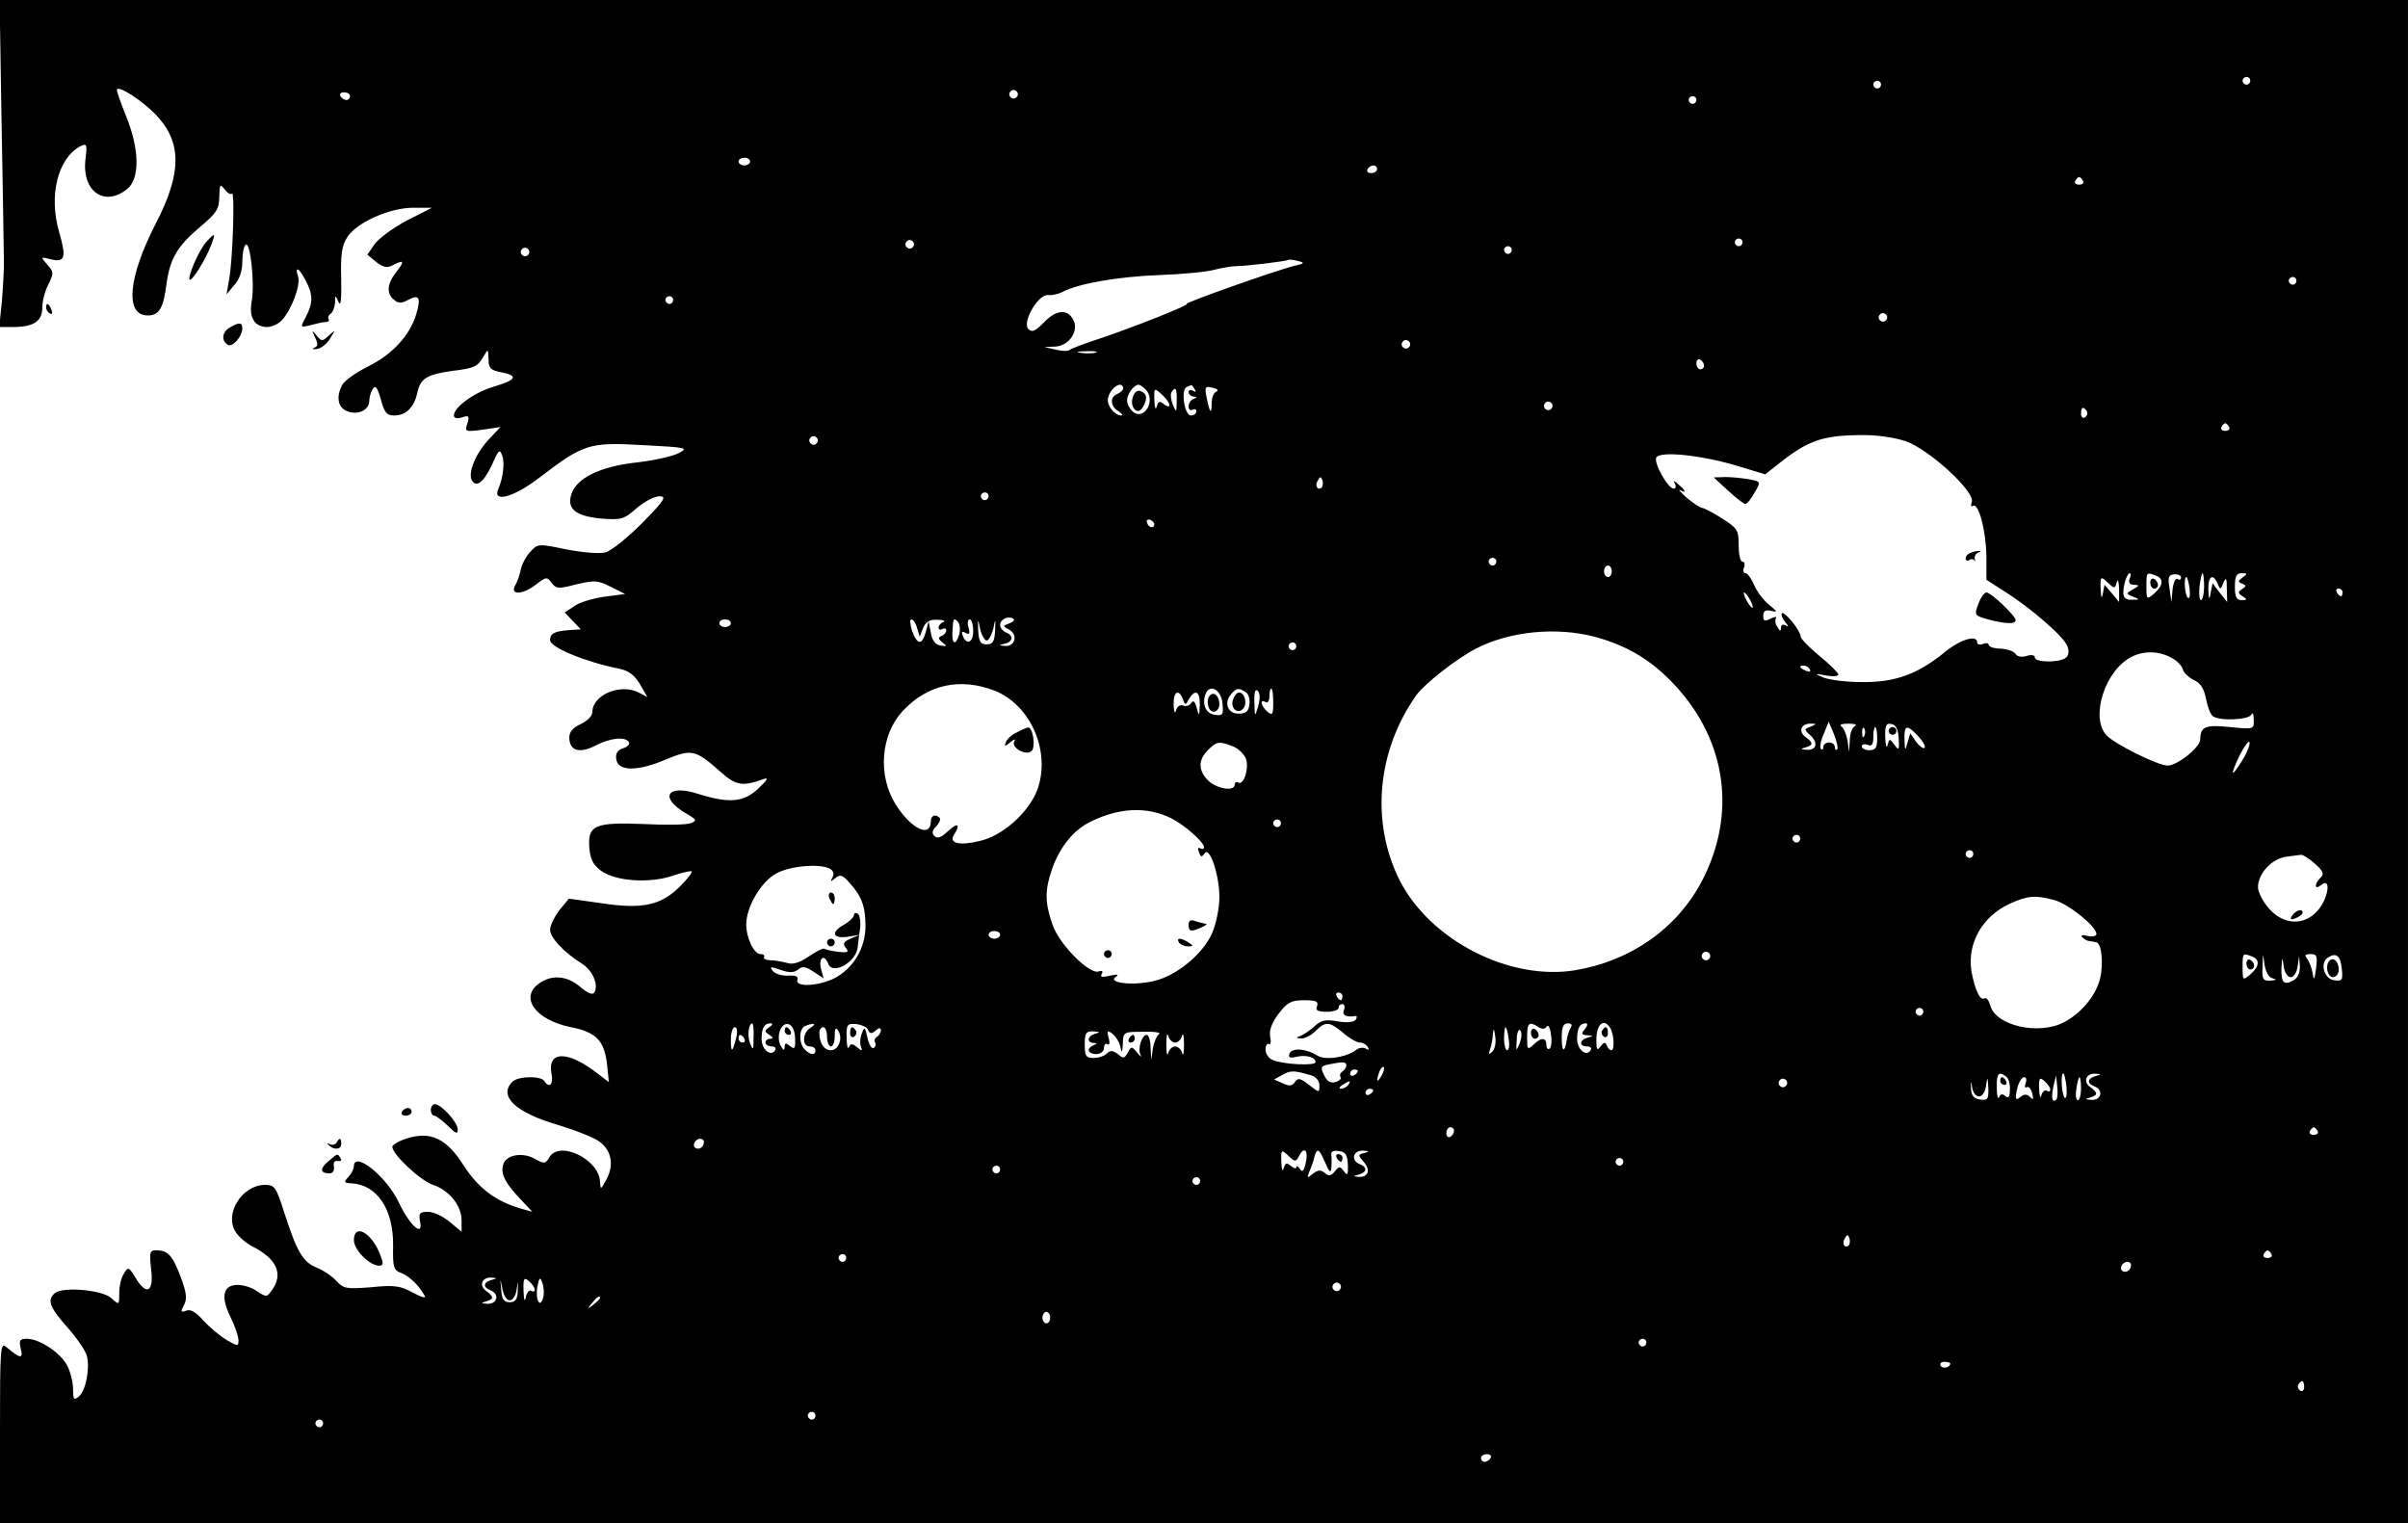 <?xml version="1.0" standalone="no"?>
<!DOCTYPE svg PUBLIC "-//W3C//DTD SVG 20010904//EN"
 "http://www.w3.org/TR/2001/REC-SVG-20010904/DTD/svg10.dtd">
<svg version="1.0" xmlns="http://www.w3.org/2000/svg"
 width="626pt" height="396pt" viewBox="0 0 626 396"
 preserveAspectRatio="xMidYMid meet">

<g transform="translate(0,396) scale(0.1,-0.1)"
fill="#000000" stroke="none">
<path d="M4 3648 c3 -172 6 -333 6 -358 1 -25 -2 -75 -5 -112 l-7 -68 36 0
c54 0 76 15 76 51 0 16 7 44 16 60 14 29 14 32 -3 51 -18 21 -18 21 9 14 37
-9 41 4 22 70 -28 96 -4 192 55 224 17 8 18 5 13 -35 -9 -83 50 -124 109 -76
33 27 32 104 -4 191 -14 35 -25 66 -23 68 8 8 63 -28 99 -64 70 -71 71 -152 2
-285 -72 -140 -81 -239 -21 -239 30 0 41 19 49 83 9 65 28 97 87 147 43 36 50
47 50 78 1 33 2 35 14 20 7 -10 16 -15 19 -11 8 7 2 -180 -8 -227 l-6 -35 20
24 c14 15 21 37 21 62 0 21 4 40 9 43 12 8 24 -105 15 -149 -7 -41 8 -65 41
-65 12 0 29 8 38 18 25 27 49 91 42 113 -10 29 3 23 20 -11 19 -36 19 -57 0
-94 -15 -28 -15 -28 13 -21 15 4 32 8 39 8 7 0 10 4 7 8 -2 4 0 10 6 14 5 3
10 16 11 28 0 21 1 21 9 2 6 -13 8 7 7 60 -2 64 2 87 16 109 25 38 110 76 171
76 l49 0 -63 -32 c-35 -18 -73 -46 -85 -61 l-20 -29 23 -19 c18 -14 28 -16 42
-9 30 16 33 12 11 -16 -25 -31 -27 -57 -7 -73 11 -10 20 -10 36 -1 30 16 35 7
22 -37 -17 -56 -63 -105 -126 -136 -30 -15 -60 -36 -66 -47 -17 -31 -12 -60
13 -69 27 -11 57 3 57 27 0 9 4 23 9 31 7 11 12 4 21 -27 9 -34 15 -42 35 -42
30 0 52 21 60 60 8 36 25 47 92 56 57 7 65 11 81 39 11 19 11 18 12 -8 0 -23
5 -29 30 -34 48 -9 44 -20 -13 -37 -53 -15 -107 -54 -107 -76 0 -7 8 -9 21 -5
18 6 20 4 14 -16 -7 -21 -6 -22 39 -16 l47 7 -31 -33 c-37 -40 -57 -94 -40
-110 13 -14 33 7 55 58 11 25 15 27 20 12 8 -18 3 -60 -10 -89 -15 -36 42 -20
108 31 114 87 128 92 268 84 115 -6 120 -7 93 -21 -15 -8 -64 -19 -108 -24
-94 -10 -156 -40 -170 -81 -14 -39 10 -59 78 -65 51 -4 58 -2 91 27 20 17 46
31 59 31 20 0 14 -10 -45 -70 -38 -38 -81 -73 -96 -76 -15 -4 -60 0 -101 8
-72 15 -74 15 -93 -6 -11 -11 -22 -32 -25 -46 -3 -14 -9 -33 -15 -42 -14 -26
21 -24 55 3 26 20 28 20 40 4 12 -16 18 -16 64 -4 47 11 56 11 89 -6 l38 -19
-53 -7 c-29 -4 -64 -14 -78 -24 l-26 -17 21 -22 21 -22 -32 -2 c-37 -3 -48 -9
-48 -26 0 -19 93 -57 179 -74 25 -5 41 -17 55 -41 l19 -33 -21 11 c-48 26
-122 -5 -122 -50 0 -10 -13 -23 -30 -31 -20 -9 -30 -20 -30 -35 0 -34 26 -43
68 -21 39 20 77 24 87 9 3 -5 -4 -13 -15 -16 -15 -5 -20 -14 -18 -28 4 -32 54
-33 127 -2 70 29 78 27 145 -32 39 -35 57 -38 111 -18 14 5 10 -3 -13 -24 -38
-37 -77 -40 -159 -14 -79 25 -100 -10 -30 -51 29 -17 30 -19 12 -26 -11 -4
-65 -5 -121 -2 -127 5 -146 -3 -142 -60 2 -31 10 -46 30 -61 37 -28 128 -34
188 -13 24 8 46 13 48 11 3 -2 -11 -20 -30 -39 -49 -49 -97 -60 -203 -44 l-86
12 -24 -29 c-13 -17 -24 -39 -25 -51 0 -21 34 -58 83 -89 28 -18 44 -55 32
-75 -4 -7 -17 -2 -37 15 -34 29 -73 32 -106 9 -52 -36 -11 -95 82 -114 66 -13
87 -35 94 -96 l5 -47 -34 26 c-75 57 -127 55 -115 -5 5 -27 -6 -38 -19 -18 -9
14 -68 13 -83 -2 -37 -37 8 -80 118 -112 46 -14 95 -33 109 -44 31 -23 38 -61
17 -99 -14 -26 -15 -26 -16 -6 -1 58 -103 109 -131 66 -11 -19 -14 -19 -39 -5
-32 18 -76 10 -82 -16 -7 -24 6 -48 45 -89 l31 -33 -32 9 c-64 19 -109 53
-147 112 -44 70 -87 90 -149 69 -20 -6 -36 -16 -36 -21 0 -20 73 -88 106 -99
42 -14 74 -54 74 -92 l0 -30 -31 26 c-17 14 -42 26 -56 26 -22 0 -25 -4 -21
-25 9 -42 -26 -12 -55 49 -32 68 -117 136 -117 94 0 -6 -6 -19 -14 -27 -13
-14 -12 -16 8 -17 67 -4 109 -68 108 -162 -1 -56 1 -64 21 -71 21 -8 46 -32
61 -59 5 -8 -8 -4 -31 8 -32 18 -48 20 -108 14 -64 -5 -72 -4 -90 16 -11 12
-34 28 -52 35 -36 15 -51 41 -84 143 -21 66 -25 72 -50 72 -60 0 -107 -76 -76
-123 8 -12 27 -29 43 -37 64 -32 82 -72 50 -115 -12 -17 -14 -17 -37 -2 -13
10 -36 17 -51 17 -38 0 -45 -30 -19 -83 12 -24 21 -51 21 -61 0 -16 -2 -16
-31 1 -17 10 -44 33 -60 50 -19 22 -34 31 -45 26 -14 -5 -15 -3 -6 14 9 16 7
33 -8 73 -21 56 -33 70 -64 70 -17 0 -18 -6 -13 -50 7 -59 -12 -69 -41 -21
-17 28 -19 29 -30 10 -7 -10 -12 -33 -12 -50 0 -32 0 -32 -21 -13 -24 21 -124
30 -146 13 -21 -18 -15 -36 32 -89 25 -28 48 -62 51 -75 8 -34 -3 -90 -21
-105 -13 -11 -15 -8 -15 19 0 18 -7 45 -15 61 -17 33 -72 70 -105 70 -19 0
-21 -4 -16 -26 7 -27 -1 -26 -37 4 -16 14 -17 3 -17 -221 l0 -237 3130 0 3130
0 0 1980 0 1980 -3130 0 -3131 0 5 -312z m5846 102 c0 -5 -4 -10 -10 -10 -5 0
-10 5 -10 10 0 6 5 10 10 10 6 0 10 -4 10 -10z m-960 -10 c0 -5 -4 -10 -10
-10 -5 0 -10 5 -10 10 0 6 5 10 10 10 6 0 10 -4 10 -10z m-2246 -31 c-3 -5
-10 -7 -15 -3 -5 3 -7 10 -3 15 3 5 10 7 15 3 5 -3 7 -10 3 -15z m-1734 1 c0
-5 -4 -10 -9 -10 -6 0 -13 5 -16 10 -3 6 1 10 9 10 9 0 16 -4 16 -10z m3500
-10 c0 -5 -4 -10 -10 -10 -5 0 -10 5 -10 10 0 6 5 10 10 10 6 0 10 -4 10 -10z
m-2460 -160 c0 -5 -7 -10 -15 -10 -8 0 -15 5 -15 10 0 6 7 10 15 10 8 0 15 -4
15 -10z m1630 -20 c0 -5 -7 -10 -16 -10 -8 0 -12 5 -9 10 3 6 10 10 16 10 5 0
9 -4 9 -10z m1835 -30 c3 -5 -1 -10 -10 -10 -9 0 -13 5 -10 10 3 6 8 10 10 10
2 0 7 -4 10 -10z m-3041 -171 c-3 -5 -10 -7 -15 -3 -5 3 -7 10 -3 15 3 5 10 7
15 3 5 -3 7 -10 3 -15z m2156 11 c0 -5 -4 -10 -10 -10 -5 0 -10 5 -10 10 0 6
5 10 10 10 6 0 10 -4 10 -10z m-3156 -31 c-3 -5 -10 -7 -15 -3 -5 3 -7 10 -3
15 3 5 10 7 15 3 5 -3 7 -10 3 -15z m2556 11 c0 -5 -4 -10 -10 -10 -5 0 -10 5
-10 10 0 6 5 10 10 10 6 0 10 -4 10 -10z m-565 -41 c-46 -11 -291 -98 -280
-99 12 -1 -143 -63 -235 -93 -36 -12 -67 -24 -70 -27 -3 -3 -18 -3 -35 1 l-30
7 27 1 c37 1 64 41 48 70 -15 29 -45 26 -77 -8 -22 -22 -30 -26 -40 -16 -16
18 26 91 52 88 11 -1 28 3 39 9 40 21 144 39 249 43 59 2 124 8 145 14 20 5
44 9 52 9 28 0 134 13 138 16 2 2 13 1 25 -2 20 -5 19 -7 -8 -13z m2605 -39
c0 -5 -4 -10 -10 -10 -5 0 -10 5 -10 10 0 6 5 10 10 10 6 0 10 -4 10 -10z
m-4220 -50 c0 -5 -4 -10 -10 -10 -5 0 -10 5 -10 10 0 6 5 10 10 10 6 0 10 -4
10 -10z m3154 -51 c-3 -5 -10 -7 -15 -3 -5 3 -7 10 -3 15 3 5 10 7 15 3 5 -3
7 -10 3 -15z m-1240 -70 c-3 -5 -10 -7 -15 -3 -5 3 -7 10 -3 15 3 5 10 7 15 3
5 -3 7 -10 3 -15z m-816 -16 c-10 -2 -28 -2 -40 0 -13 2 -5 4 17 4 22 1 32 -1
23 -4z m1582 -34 c0 -5 -4 -9 -10 -9 -5 0 -10 7 -10 16 0 8 5 12 10 9 6 -3 10
-10 10 -16z m-1510 -58 c0 -5 -7 -11 -15 -15 -20 -7 -19 -33 3 -45 9 -6 12
-11 7 -11 -16 0 -35 22 -35 40 0 17 18 40 32 40 4 0 8 -4 8 -9z m58 -3 c28
-28 -3 -83 -33 -58 -8 7 -15 20 -15 29 0 17 18 41 30 41 3 0 11 -5 18 -12z
m128 0 c4 -7 3 -8 -4 -4 -7 4 -12 2 -12 -3 0 -6 6 -11 13 -12 10 0 10 -2 0 -6
-7 -2 -13 -11 -13 -19 0 -9 5 -12 10 -9 6 3 10 1 10 -4 0 -6 -6 -11 -14 -11
-17 0 -27 68 -11 74 5 2 11 5 12 5 1 1 5 -4 9 -11z m56 -6 c-6 -2 -12 -15 -12
-29 0 -33 -5 -27 -13 13 -6 29 -4 31 16 26 12 -3 16 -7 9 -10z m-122 -35 c0
-5 -6 -4 -14 2 -11 10 -15 8 -19 -6 -3 -10 -5 -3 -6 16 -1 33 -1 34 19 16 11
-10 20 -22 20 -28z m19 11 c0 -31 -1 -31 -10 -10 -5 13 -7 28 -3 33 10 16 14
9 13 -23z m975 -19 c-3 -5 -10 -7 -15 -3 -5 3 -7 10 -3 15 3 5 10 7 15 3 5 -3
7 -10 3 -15z m1391 -8 c3 -5 1 -12 -5 -16 -5 -3 -10 1 -10 9 0 18 6 21 15 7z
m370 -41 c3 -5 -1 -10 -10 -10 -9 0 -13 5 -10 10 3 6 8 10 10 10 2 0 7 -4 10
-10z m-3671 -41 c-3 -5 -10 -7 -15 -3 -5 3 -7 10 -3 15 3 5 10 7 15 3 5 -3 7
-10 3 -15z m2831 4 c61 -22 181 -132 171 -158 -3 -9 -2 -14 3 -10 15 9 34 -65
35 -131 l0 -61 45 -29 c72 -45 159 -121 166 -145 5 -14 2 -25 -6 -30 -20 -12
-79 -11 -79 2 0 6 -9 8 -21 4 -13 -4 -25 -2 -29 5 -4 7 -22 13 -39 14 -17 0
-31 5 -31 10 0 4 -7 6 -15 2 -8 -3 -15 -1 -15 4 0 21 -44 8 -84 -25 -71 -58
-130 -79 -216 -78 -41 0 -86 6 -100 12 -24 10 -23 11 8 5 17 -3 32 -2 31 3 0
4 -22 26 -49 48 -27 22 -49 45 -49 51 -1 16 -42 66 -49 60 -2 -3 1 -13 9 -23
9 -11 10 -14 2 -9 -8 4 -13 2 -13 -6 0 -10 -3 -9 -9 2 -6 8 -7 18 -4 23 3 5
-3 4 -14 -1 -15 -8 -19 -7 -19 7 0 13 6 17 21 13 17 -4 16 -2 -6 16 -15 12
-32 35 -39 52 -7 16 -17 30 -22 30 -6 0 -8 7 -4 15 3 8 1 15 -4 15 -6 0 -10
19 -10 43 0 39 -3 44 -44 70 -24 15 -47 27 -52 27 -5 1 -22 12 -39 26 -16 15
-24 23 -17 20 17 -10 15 -1 -5 15 -11 10 -14 10 -9 2 4 -7 3 -13 -3 -13 -15 0
-53 68 -45 81 10 17 116 6 207 -21 l76 -23 38 30 c74 58 111 71 208 72 43 1
89 -6 120 -16z m-1519 -120 c-10 -10 -19 5 -10 18 6 11 8 11 12 0 2 -7 1 -15
-2 -18z m-866 -23 c0 -5 -4 -10 -10 -10 -5 0 -10 5 -10 10 0 6 5 10 10 10 6 0
10 -4 10 -10z m431 -73 c-1 -12 -15 -9 -19 4 -3 6 1 10 8 8 6 -3 11 -8 11 -12z
m889 -97 c0 -5 -4 -10 -10 -10 -5 0 -10 5 -10 10 0 6 5 10 10 10 6 0 10 -4 10
-10z m300 -25 c0 -8 -4 -15 -10 -15 -5 0 -10 7 -10 15 0 8 5 15 10 15 6 0 10
-7 10 -15z m1346 -20 c-3 -10 1 -15 12 -15 15 -1 14 -2 -3 -12 -19 -11 -19
-11 0 -19 19 -7 18 -8 -2 -8 -16 -1 -23 5 -23 18 0 22 10 51 17 51 3 0 3 -7
-1 -15z m68 9 c22 -8 20 -26 -4 -47 -19 -16 -20 -16 -20 18 0 38 0 38 24 29z
m66 -5 c0 -6 -4 -8 -9 -4 -5 3 -11 -9 -13 -27 l-3 -33 -5 36 c-5 29 -2 35 12
36 10 1 18 -3 18 -8z m60 -24 c0 -19 -4 -35 -8 -35 -4 0 -6 16 -4 35 2 19 6
35 8 35 2 0 4 -16 4 -35z m100 24 c-12 -9 -13 -12 -1 -16 11 -5 11 -7 0 -14
-12 -8 -11 -11 1 -19 13 -8 12 -10 -2 -10 -14 0 -18 8 -18 35 0 27 4 35 18 35
15 0 15 -2 2 -11z m-327 -12 c3 10 5 2 6 -17 l0 -35 -19 23 -19 22 -4 -22 c-3
-16 -5 -13 -6 11 -1 33 0 34 18 17 18 -17 19 -17 24 1z m189 -16 c2 -17 1 -28
-4 -25 -8 5 -12 54 -4 54 2 0 6 -13 8 -29z m73 12 c7 -17 8 -16 15 2 7 16 9
13 9 -15 l1 -35 -19 24 -19 25 -5 -25 c-3 -20 -5 -18 -6 9 -1 34 12 43 24 15z
m325 -23 c0 -5 -2 -10 -4 -10 -3 0 -8 5 -11 10 -3 6 -1 10 4 10 6 0 11 -4 11
-10z m-1540 -20 c6 -11 8 -20 6 -20 -3 0 -10 9 -16 20 -6 11 -8 20 -6 20 3 0
10 -9 16 -20z m-1925 -60 c-19 -7 -19 -7 -1 -17 23 -13 15 -44 -11 -42 -17 1
-17 2 0 6 21 5 22 22 2 29 -8 4 -15 12 -15 19 0 15 20 25 34 17 5 -3 1 -8 -9
-12z m-725 0 c0 -5 -7 -10 -15 -10 -8 0 -15 5 -15 10 0 6 7 10 15 10 8 0 15
-4 15 -10z m484 -12 l7 -23 9 23 c7 16 17 22 37 21 15 0 22 -3 16 -6 -7 -2
-13 -9 -13 -14 0 -6 5 -7 10 -4 6 3 10 2 10 -4 0 -5 -6 -12 -12 -14 -10 -4 -9
-8 2 -17 13 -9 12 -11 -5 -8 -13 2 -22 13 -25 33 l-6 30 -7 -27 c-10 -36 -22
-35 -36 2 -5 17 -6 30 -2 30 5 0 12 -10 15 -22z m110 -16 c-9 -31 -20 -28 -18
6 2 36 3 37 14 26 5 -5 7 -19 4 -32z m36 7 c0 -31 -19 -37 -28 -9 -3 8 0 10 8
5 10 -6 12 -2 8 13 -4 12 -2 22 3 22 5 0 9 -14 9 -31z m35 -24 c5 0 13 14 17
30 6 29 6 29 5 -5 -2 -28 -6 -35 -22 -35 -16 0 -20 7 -22 35 -1 34 -1 34 5 5
4 -16 12 -30 17 -30z m1580 10 c85 -23 149 -61 210 -127 134 -145 160 -335 69
-509 -65 -123 -185 -207 -329 -231 -170 -28 -376 77 -456 233 -76 151 -60 336
43 482 22 30 103 94 155 121 87 45 208 57 308 31z m-775 -25 c0 -5 -4 -10 -10
-10 -5 0 -10 5 -10 10 0 6 5 10 10 10 6 0 10 -4 10 -10z m2282 -34 c10 -6 21
-18 23 -27 3 -9 16 -21 29 -27 16 -7 26 -22 31 -49 4 -21 12 -41 18 -45 20
-13 95 -9 100 5 3 6 6 1 6 -13 1 -26 1 -26 -61 -20 -65 7 -78 1 -78 -32 0 -20
-59 -68 -85 -68 -25 0 -138 56 -159 79 -43 47 -3 170 66 204 34 17 76 15 110
-7z m-947 -26 c3 -6 -1 -7 -9 -4 -18 7 -21 14 -7 14 6 0 13 -4 16 -10z m-2120
-55 c96 -38 148 -161 111 -260 -23 -58 -90 -118 -149 -131 -53 -13 -81 -6 -67
16 18 28 10 33 -15 10 -18 -17 -28 -21 -36 -13 -7 7 -6 15 5 25 8 9 12 18 9
22 -11 11 -23 6 -23 -8 0 -45 -50 -22 -91 42 -48 76 -40 183 19 245 64 68 148
86 237 52z m593 -33 c3 -30 1 -33 -20 -30 -23 3 -34 27 -24 54 11 28 41 11 44
-24z m60 29 c8 -4 12 -19 10 -32 -2 -18 -9 -24 -28 -24 -28 0 -39 27 -20 50
14 17 20 18 38 6z m33 -36 c-9 -30 -9 -30 -10 10 -1 25 2 36 9 29 6 -6 6 -21
1 -39z m39 9 c0 -31 -2 -35 -15 -24 -17 14 -21 35 -5 25 6 -3 10 3 10 14 0 12
2 21 5 21 3 0 5 -16 5 -36z m-235 9 c6 -17 7 -17 16 0 16 27 29 20 28 -15 -1
-30 -2 -31 -8 -8 -4 16 -9 21 -14 13 -4 -7 -14 -10 -21 -7 -8 3 -16 -2 -19
-13 -3 -10 -5 -4 -6 15 -1 34 13 43 24 15z m1632 -72 c-17 -6 -17 -8 -3 -20
23 -20 20 -41 -6 -40 -17 1 -19 2 -5 6 21 6 22 12 0 28 -19 14 -10 35 15 34
15 0 15 -1 -1 -8z m69 -59 c-4 -3 -6 0 -6 6 0 7 -7 12 -15 12 -8 0 -15 -5 -15
-12 0 -6 -3 -8 -6 -5 -4 4 -1 21 7 39 l13 32 14 -33 c7 -18 11 -36 8 -39z m47
61 c-7 -2 -14 -19 -14 -36 l-2 -32 -4 30 c-3 16 -10 33 -16 37 -7 4 2 7 18 7
17 0 24 -3 18 -6z m113 -33 c2 -30 0 -32 -11 -16 -13 17 -13 17 -18 -1 -3 -10
-5 -1 -6 20 -1 31 2 38 16 35 12 -2 18 -14 19 -38z m-89 8 c-3 -8 -6 -5 -6 6
-1 11 2 17 5 13 3 -3 4 -12 1 -19z m33 -8 c0 -23 -4 -30 -20 -30 -11 0 -20 4
-20 10 0 5 7 7 15 4 11 -5 15 1 15 20 0 14 2 26 5 26 3 0 5 -13 5 -30z m107 6
c12 -13 20 -26 16 -30 -3 -3 -13 4 -22 16 l-15 22 -7 -24 c-6 -23 -7 -22 -8 8
-1 38 6 40 36 8z m843 -61 c-30 -49 -34 -44 -8 11 13 25 24 40 26 35 2 -6 -6
-27 -18 -46z m-2625 35 c14 -5 29 -20 34 -32 9 -25 -6 -71 -20 -62 -5 3 -9 0
-9 -5 0 -19 -45 -12 -68 9 -27 26 -28 54 -2 80 23 23 29 24 65 10z m-160 -187
c34 -17 85 -62 85 -75 0 -5 -4 -6 -10 -3 -6 3 -7 -1 -3 -10 4 -13 7 -14 14 -4
13 22 39 -54 39 -113 0 -30 -9 -71 -19 -94 -25 -55 -92 -110 -151 -124 -54
-13 -123 -5 -99 11 9 6 4 7 -15 3 -20 -5 -27 -4 -22 4 4 7 2 10 -7 7 -24 -10
-104 71 -121 122 -20 58 -20 89 -1 144 21 59 57 103 102 124 74 36 145 39 208
8z m285 -13 c0 -5 -4 -10 -10 -10 -5 0 -10 5 -10 10 0 6 5 10 10 10 6 0 10 -4
10 -10z m1350 -40 c0 -5 -4 -10 -10 -10 -5 0 -10 5 -10 10 0 6 5 10 10 10 6 0
10 -4 10 -10z m450 -40 c0 -5 -4 -10 -10 -10 -5 0 -10 5 -10 10 0 6 5 10 10
10 6 0 10 -4 10 -10z m887 -24 c22 -20 26 -27 16 -37 -18 -18 -16 -34 2 -19
26 21 18 -35 -9 -66 -35 -41 -89 -39 -127 4 -16 18 -29 43 -29 56 0 35 36 74
73 79 17 2 35 5 39 5 4 1 20 -9 35 -22z m-3858 -15 c8 -5 10 -14 5 -22 -6 -11
-5 -12 7 -2 13 11 19 9 36 -10 33 -36 43 -63 43 -114 0 -59 -33 -112 -83 -137
-43 -20 -101 -22 -94 -3 3 9 -4 12 -24 11 -15 -1 -33 4 -40 12 -9 12 -6 12 20
3 23 -8 35 -8 46 1 11 9 19 8 40 -6 l26 -17 -7 26 c-6 28 9 38 19 12 12 -31
75 5 77 45 1 8 3 29 6 47 2 18 -1 35 -6 38 -6 3 -10 2 -10 -4 0 -5 -13 -18
-30 -27 -33 -20 -22 -36 20 -28 l25 4 -24 -10 c-18 -8 -21 -13 -12 -24 9 -11
5 -13 -21 -10 -17 2 -33 6 -35 8 -3 2 -21 -7 -40 -20 -25 -17 -43 -22 -57 -17
-12 3 -31 7 -43 7 -12 0 -19 4 -17 8 3 4 -1 8 -9 8 -17 0 -37 42 -37 77 0 46
39 112 79 133 37 20 116 26 140 11z m3183 -81 c37 -11 108 -68 108 -88 0 -5
-10 -8 -22 -5 -14 4 -20 2 -15 -3 5 -5 13 -10 18 -10 5 -1 13 -2 18 -3 15 -2
20 -57 10 -97 -12 -44 -49 -88 -93 -111 -66 -35 -179 -9 -192 44 -4 13 -10 21
-15 18 -11 -8 -25 22 -34 71 -11 72 28 142 100 175 46 21 66 23 117 9z m-2742
-90 c0 -5 -7 -10 -15 -10 -8 0 -15 5 -15 10 0 6 7 10 15 10 8 0 15 -4 15 -10z
m1844 -61 c-3 -5 -10 -7 -15 -3 -5 3 -7 10 -3 15 3 5 10 7 15 3 5 -3 7 -10 3
-15z m1410 5 c22 -8 20 -26 -4 -47 -19 -16 -20 -16 -20 18 0 38 0 38 24 29z
m54 -57 c12 -3 10 -5 -5 -6 -20 -1 -23 3 -21 37 1 36 1 36 5 5 3 -19 11 -34
21 -36z m113 26 c-4 -31 -6 -33 -9 -13 -2 14 -9 31 -14 38 -8 9 -5 12 9 12 16
0 18 -5 14 -37z m67 -2 c3 -29 1 -32 -20 -29 -26 3 -38 45 -16 59 21 14 33 5
36 -30z m-133 -21 c8 0 16 12 18 28 l4 27 2 -27 c0 -18 -6 -31 -18 -37 -24
-13 -31 -5 -30 33 2 30 2 30 6 4 2 -16 10 -28 18 -28z m-2465 -50 c0 -5 -2
-10 -4 -10 -3 0 -8 5 -11 10 -3 6 -1 10 4 10 6 0 11 -4 11 -10z m-66 -25 c-5
-11 1 -15 25 -15 17 0 31 5 31 10 0 6 4 10 10 10 5 0 7 -7 4 -15 -6 -14 6 -20
29 -16 5 1 5 -3 2 -9 -5 -7 -22 -9 -47 -5 -32 6 -44 3 -61 -13 -12 -11 -29
-22 -37 -25 -12 -4 -11 -6 3 -6 9 -1 26 8 37 19 26 26 36 25 72 -5 16 -14 36
-25 43 -25 8 0 17 -5 21 -12 4 -7 3 -8 -5 -4 -6 4 -17 3 -24 -2 -24 -20 -81
-29 -102 -16 -30 19 -67 21 -73 5 -3 -10 1 -12 18 -8 25 6 50 -1 50 -14 0 -10
-86 -6 -112 6 -10 4 -18 16 -18 27 0 10 4 17 9 14 4 -3 6 6 3 19 -3 17 4 36
22 60 23 30 33 35 66 35 31 0 38 -3 34 -15z m1576 -15 c0 -5 -4 -10 -10 -10
-5 0 -10 5 -10 10 0 6 5 10 10 10 6 0 10 -4 10 -10z m-3041 -67 c0 -33 -1 -35
-9 -15 -8 20 -4 52 6 52 2 0 4 -17 3 -37z m41 27 c-13 -9 -13 -11 0 -20 10 -6
11 -10 3 -10 -7 0 -13 -4 -13 -10 0 -5 7 -10 16 -10 8 0 13 -4 9 -10 -11 -18
-35 2 -35 29 0 30 7 41 24 41 6 0 4 -5 -4 -10z m67 -28 c1 -27 -1 -31 -13 -21
-11 9 -14 8 -14 -2 -1 -11 -3 -10 -10 2 -13 23 -1 61 19 57 10 -2 17 -15 18
-36z m41 27 c-22 -12 -24 -49 -3 -49 8 0 15 -4 15 -10 0 -14 -13 -13 -28 2
-16 16 -15 55 1 61 22 9 32 7 15 -4z m149 -7 c4 -9 9 -10 19 -1 9 8 14 8 14 1
0 -6 -5 -14 -10 -17 -6 -4 -8 -10 -5 -15 3 -5 1 -11 -4 -14 -5 -3 -12 9 -16
27 -6 28 -8 29 -14 12 -5 -11 -6 -27 -3 -35 5 -13 3 -13 -10 -2 -13 10 -17 10
-21 0 -3 -7 -6 4 -6 24 -1 35 1 38 25 36 15 -2 29 -8 31 -16z m1743 8 c9 -6
17 -5 21 2 4 5 9 -4 11 -21 3 -18 1 -34 -4 -37 -4 -3 -8 2 -8 10 0 20 -14 20
-34 0 -15 -14 -16 -12 -16 20 0 38 5 42 30 26z m83 -2 c-4 -7 -9 -22 -10 -32
-6 -35 -13 -30 -13 7 0 27 4 37 16 37 10 0 12 -5 7 -12z m37 -3 c-10 -12 -9
-15 6 -16 17 -1 17 -2 2 -6 -22 -6 -24 -23 -2 -23 8 0 13 -4 9 -10 -11 -18
-35 2 -35 29 0 29 7 41 23 41 5 0 4 -7 -3 -15z m66 3 c10 -16 12 -58 3 -58 -4
0 -10 6 -12 13 -4 9 -8 8 -16 -3 -9 -12 -11 -9 -11 16 0 42 19 59 36 32z
m-2272 -25 c-10 -40 -14 -41 -14 -5 0 18 5 32 10 32 6 0 8 -11 4 -27z m236 2
c0 -14 5 -25 10 -25 6 0 10 12 10 28 0 19 3 23 9 13 13 -20 1 -51 -19 -51 -18
0 -30 19 -30 46 0 8 5 14 10 14 6 0 10 -11 10 -25z m1729 -39 c-9 -8 -10 -7
-5 7 3 10 7 28 7 40 2 16 3 14 6 -7 3 -16 -1 -34 -8 -40z m43 34 c3 -16 1 -30
-4 -30 -4 0 -8 14 -8 30 0 17 2 30 4 30 2 0 6 -13 8 -30z m29 -11 c-10 -23
-10 -22 -8 8 0 18 5 29 9 25 5 -5 4 -19 -1 -33z m-1103 24 c-21 -5 -24 -23 -5
-24 10 0 10 -2 0 -6 -20 -8 -15 -23 7 -23 11 0 20 7 20 16 0 8 4 13 9 10 5 -4
7 4 3 16 -5 20 -3 21 11 10 9 -8 18 -23 20 -35 3 -16 5 -13 6 10 1 31 2 31 53
31 29 1 47 -2 41 -6 -6 -4 -13 -21 -16 -37 l-4 -30 -2 33 c0 17 -5 32 -10 32
-13 0 -24 -37 -16 -52 4 -7 0 -5 -8 5 -15 18 -16 18 -25 1 -9 -16 -12 -16 -26
-4 -13 10 -20 10 -28 2 -7 -7 -22 -12 -35 -12 -20 0 -23 5 -23 35 0 30 3 35
23 34 16 -1 18 -2 5 -6z m207 -23 c7 0 16 8 18 18 3 9 5 -1 5 -23 0 -22 -2
-32 -5 -22 -2 9 -11 17 -18 17 -7 0 -16 -8 -18 -17 -3 -10 -5 0 -5 22 0 22 2
32 5 23 2 -10 11 -18 18 -18z m-1120 10 c3 -5 1 -10 -4 -10 -6 0 -11 5 -11 10
0 6 2 10 4 10 3 0 8 -4 11 -10z m1565 -69 c0 -6 -5 -13 -10 -16 -6 -4 -8 -10
-5 -15 3 -4 -4 -10 -14 -13 -13 -3 -22 3 -29 19 -10 20 -8 23 11 27 39 8 47 7
47 -2z m91 -28 c-12 -20 -14 -14 -5 12 4 9 9 14 11 11 3 -2 0 -13 -6 -23z
m-183 2 c13 -4 22 -14 22 -26 0 -20 0 -20 -27 1 -23 18 -29 19 -37 7 -7 -10
-14 -11 -31 -3 l-23 10 22 12 c21 12 30 12 74 -1z m122 11 c0 -3 -4 -8 -10
-11 -5 -3 -10 -1 -10 4 0 6 5 11 10 11 6 0 10 -2 10 -4z m1685 -14 c6 -4 11
-19 10 -34 0 -19 -3 -24 -12 -17 -7 7 -13 5 -16 -3 -3 -7 -6 4 -6 25 -1 37 5
43 24 29z m157 -26 c2 -19 0 -32 -4 -30 -8 5 -12 64 -4 64 2 0 6 -15 8 -34z
m76 27 c-22 -6 -23 -19 -3 -27 24 -9 18 -36 -7 -35 -17 1 -19 2 -5 6 21 6 22
12 0 28 -19 14 -9 36 15 34 15 -1 15 -2 0 -6z m-804 -24 c-3 -5 -10 -7 -15 -3
-5 3 -7 10 -3 15 3 5 10 7 15 3 5 -3 7 -10 3 -15z m501 -29 c8 0 16 12 18 28
4 25 4 24 6 -6 1 -29 -2 -33 -21 -30 -17 2 -23 10 -24 28 -1 22 0 22 3 3 2
-13 10 -23 18 -23z m121 34 c-3 -8 -2 -13 3 -10 5 3 11 -4 14 -16 4 -15 3 -18
-5 -10 -8 8 -15 9 -25 1 -14 -12 -16 -6 -7 29 4 12 11 22 16 22 6 0 7 -7 4
-16z m64 -16 c0 -5 -4 -7 -9 -3 -5 3 -12 -3 -14 -12 -3 -10 -5 -3 -6 16 -1 29
1 32 14 21 8 -7 15 -17 15 -22z m16 -26 c-11 -10 -14 3 -8 33 l7 30 3 -28 c2
-16 1 -31 -2 -35z m64 28 c0 -16 -4 -30 -8 -30 -5 0 -7 14 -4 30 2 17 6 30 8
30 2 0 4 -13 4 -30z m-1905 10 c-3 -5 -12 -10 -18 -10 -7 0 -6 4 3 10 19 12
23 12 15 0z m65 -14 c0 -3 -4 -8 -10 -11 -5 -3 -10 -1 -10 4 0 6 5 11 10 11 6
0 10 -2 10 -4z m210 -105 c0 -6 -4 -13 -10 -16 -5 -3 -10 1 -10 9 0 9 5 16 10
16 6 0 10 -4 10 -9z m2245 -1 c3 -5 -1 -10 -10 -10 -9 0 -13 5 -10 10 3 6 8
10 10 10 2 0 7 -4 10 -10z m-4195 -28 c0 -13 -12 -22 -22 -16 -10 6 -1 24 13
24 5 0 9 -4 9 -8z m1548 -35 c14 25 24 11 16 -22 -5 -20 -9 -23 -15 -13 -5 7
-9 9 -9 4 0 -5 -6 -3 -14 3 -11 10 -15 8 -19 -6 -3 -10 -5 -3 -6 16 -1 33 0
34 18 17 18 -17 20 -17 29 1z m67 -19 c11 -26 15 -28 16 -13 1 11 1 26 0 33
-2 9 6 12 20 10 17 -2 22 -10 23 -36 1 -26 -1 -29 -10 -17 -10 14 -13 14 -24
0 -10 -12 -16 -13 -26 -4 -11 9 -18 8 -31 -2 -15 -12 -16 -12 -9 6 5 11 11 28
13 38 7 24 12 22 28 -15z m102 25 c-17 -4 -17 -6 -2 -23 19 -21 12 -41 -13
-39 -15 1 -15 2 1 6 21 6 22 19 2 27 -24 9 -18 36 8 35 18 -1 18 -2 4 -6z
m673 -23 c0 -5 -4 -10 -10 -10 -5 0 -10 5 -10 10 0 6 5 10 10 10 6 0 10 -4 10
-10z m-1620 -20 c0 -5 -4 -10 -10 -10 -5 0 -10 5 -10 10 0 6 5 10 10 10 6 0
10 -4 10 -10z m520 -30 c0 -5 -4 -10 -10 -10 -5 0 -10 5 -10 10 0 6 5 10 10
10 6 0 10 -4 10 -10z m1686 -167 c-10 -10 -19 5 -10 18 6 11 8 11 12 0 2 -7 1
-15 -2 -18z m1099 -23 c3 -5 -1 -10 -10 -10 -9 0 -13 5 -10 10 3 6 8 10 10 10
2 0 7 -4 10 -10z m-3705 -10 c0 -5 -4 -10 -10 -10 -5 0 -10 5 -10 10 0 6 5 10
10 10 6 0 10 -4 10 -10z m3340 -18 c0 -13 -12 -22 -22 -16 -10 6 -1 24 13 24
5 0 9 -4 9 -8z m-4262 -39 c-22 -6 -23 -19 -3 -27 24 -9 18 -36 -7 -35 -17 1
-19 2 -5 6 21 6 22 12 0 28 -19 14 -9 36 15 34 15 -1 15 -2 0 -6z m47 -53 c8
0 16 12 18 28 4 25 4 25 3 -3 -1 -23 -6 -30 -21 -30 -15 0 -21 8 -22 33 -3 32
-3 32 3 2 3 -16 11 -30 19 -30z m65 28 c0 -5 -4 -7 -9 -3 -5 3 -12 -5 -14 -17
-3 -14 -5 -8 -6 16 -1 33 1 37 14 26 8 -7 15 -17 15 -22z m22 -21 c-8 -30 -21
-5 -15 28 5 25 7 27 13 10 4 -11 5 -28 2 -38z m2072 22 c-3 -5 -10 -7 -15 -3
-5 3 -7 10 -3 15 3 5 10 7 15 3 5 -3 7 -10 3 -15z m-1924 -23 c0 -2 -8 -10
-17 -17 -16 -13 -17 -12 -4 4 13 16 21 21 21 13z m1170 -51 c0 -8 -4 -15 -10
-15 -5 0 -10 7 -10 15 0 8 5 15 10 15 6 0 10 -7 10 -15z m1550 -65 c0 -5 -4
-10 -10 -10 -5 0 -10 5 -10 10 0 6 5 10 10 10 6 0 10 -4 10 -10z m790 -54 c0
-11 -19 -15 -25 -6 -3 5 1 10 9 10 9 0 16 -2 16 -4z m920 -62 c0 -8 -5 -12
-10 -9 -6 4 -8 11 -5 16 9 14 15 11 15 -7z m-3870 -74 c0 -5 -4 -10 -10 -10
-5 0 -10 5 -10 10 0 6 5 10 10 10 6 0 10 -4 10 -10z m-1280 -20 c0 -5 -4 -10
-10 -10 -5 0 -10 5 -10 10 0 6 5 10 10 10 6 0 10 -4 10 -10z m3035 -90 c-3 -5
-10 -10 -16 -10 -5 0 -9 5 -9 10 0 6 7 10 16 10 8 0 12 -4 9 -10z"/>
<path d="M2945 2928 c-9 -26 12 -49 25 -28 14 22 12 37 -4 43 -9 4 -17 -2 -21
-15z"/>
<path d="M4492 2685 c21 -19 41 -35 45 -35 5 0 15 13 24 29 17 29 17 29 -13
35 -17 3 -45 6 -62 6 l-31 -1 37 -34z"/>
<path d="M5123 2523 c-7 -2 -13 -9 -13 -14 0 -6 4 -8 9 -5 5 4 11 3 14 -1 2
-5 2 -3 1 4 -2 6 2 14 9 17 7 2 8 4 2 4 -5 0 -16 -2 -22 -5z"/>
<path d="M5143 2390 c-11 -29 -10 -30 25 -40 45 -12 72 -13 72 -2 0 11 -64 72
-76 72 -5 0 -15 -13 -21 -30z"/>
<path d="M5590 2446 c0 -9 5 -16 10 -16 6 0 10 4 10 9 0 6 -4 13 -10 16 -5 3
-10 -1 -10 -9z"/>
<path d="M2643 2056 c-13 -6 -25 -17 -28 -25 -5 -12 -3 -12 12 0 10 8 14 9 10
2 -10 -16 31 -39 45 -25 11 11 3 63 -10 61 -4 -1 -17 -6 -29 -13z"/>
<path d="M3146 2153 c-12 -12 -6 -43 9 -43 8 0 15 9 15 19 0 21 -13 34 -24 24z"/>
<path d="M3206 2143 c-9 -22 10 -41 25 -26 13 13 5 43 -10 43 -5 0 -12 -8 -15
-17z"/>
<path d="M4910 2060 c0 -5 5 -10 10 -10 6 0 10 5 10 10 0 6 -4 10 -10 10 -5 0
-10 -4 -10 -10z"/>
<path d="M3090 1556 c0 -18 6 -19 35 -6 11 5 15 9 8 9 -6 1 -18 4 -27 7 -11 4
-16 1 -16 -10z"/>
<path d="M3065 1510 c3 -5 14 -10 23 -10 15 0 15 2 2 10 -20 13 -33 13 -25 0z"/>
<path d="M2870 1480 c0 -5 5 -10 10 -10 6 0 10 5 10 10 0 6 -4 10 -10 10 -5 0
-10 -4 -10 -10z"/>
<path d="M5962 1584 c-14 -16 -5 -18 17 -5 7 5 9 11 5 14 -5 3 -15 -1 -22 -9z"/>
<path d="M2156 1625 c4 -8 8 -15 10 -15 2 0 4 7 4 15 0 8 -4 15 -10 15 -5 0
-7 -7 -4 -15z"/>
<path d="M2150 1510 c0 -5 5 -10 10 -10 6 0 10 5 10 10 0 6 -4 10 -10 10 -5 0
-10 -4 -10 -10z"/>
<path d="M5840 1456 c0 -9 5 -16 10 -16 6 0 10 4 10 9 0 6 -4 13 -10 16 -5 3
-10 -1 -10 -9z"/>
<path d="M6056 1463 c-12 -12 -6 -43 9 -43 8 0 15 9 15 19 0 21 -13 34 -24 24z"/>
<path d="M2040 1280 c0 -5 5 -10 11 -10 5 0 7 5 4 10 -3 6 -8 10 -11 10 -2 0
-4 -4 -4 -10z"/>
<path d="M2210 1274 c0 -8 5 -12 10 -9 6 4 8 11 5 16 -9 14 -15 11 -15 -7z"/>
<path d="M3980 1276 c0 -9 5 -16 10 -16 6 0 10 4 10 9 0 6 -4 13 -10 16 -5 3
-10 -1 -10 -9z"/>
<path d="M4165 1281 c-3 -5 -1 -12 5 -16 5 -3 10 1 10 9 0 18 -6 21 -15 7z"/>
<path d="M2935 1260 c-3 -5 -1 -10 4 -10 6 0 11 5 11 10 0 6 -2 10 -4 10 -3 0
-8 -4 -11 -10z"/>
<path d="M5200 1150 c0 -5 5 -10 11 -10 5 0 7 5 4 10 -3 6 -8 10 -11 10 -2 0
-4 -4 -4 -10z"/>
<path d="M3475 950 c3 -5 8 -10 11 -10 2 0 4 5 4 10 0 6 -5 10 -11 10 -5 0 -7
-4 -4 -10z"/>
<path d="M537 3332 c-19 -20 -50 -92 -44 -99 6 -5 42 53 56 90 12 32 10 33
-12 9z"/>
<path d="M120 3161 c0 -6 4 -13 10 -16 6 -3 7 1 4 9 -7 18 -14 21 -14 7z"/>
<path d="M598 3109 c-20 -11 -24 -34 -6 -45 12 -8 38 21 38 43 0 15 -9 16 -32
2z"/>
<path d="M819 3083 c8 -16 8 -23 -2 -27 -6 -3 -4 -5 7 -3 10 1 26 13 34 27 15
24 15 24 -3 8 -17 -16 -19 -16 -32 0 -13 15 -13 15 -4 -5z"/>
<path d="M1120 1075 c0 -8 4 -15 9 -15 4 0 20 -12 35 -26 21 -21 26 -23 26
-10 0 19 -43 66 -60 66 -5 0 -10 -7 -10 -15z"/>
<path d="M1045 1070 c-3 -5 1 -10 9 -10 9 0 16 5 16 10 0 6 -4 10 -9 10 -6 0
-13 -4 -16 -10z"/>
<path d="M875 990 c-4 -6 -12 -7 -18 -4 -7 4 -8 3 -4 -1 13 -15 34 -14 34 1 0
17 -4 18 -12 4z"/>
<path d="M853 941 c-22 -19 -21 -31 4 -31 8 0 13 8 11 18 -2 10 2 16 10 14 8
-1 11 2 7 8 -8 12 -6 13 -32 -9z"/>
<path d="M920 736 c0 -25 41 -66 66 -66 11 0 11 6 3 27 -22 59 -69 85 -69 39z"/>
</g>
</svg>
